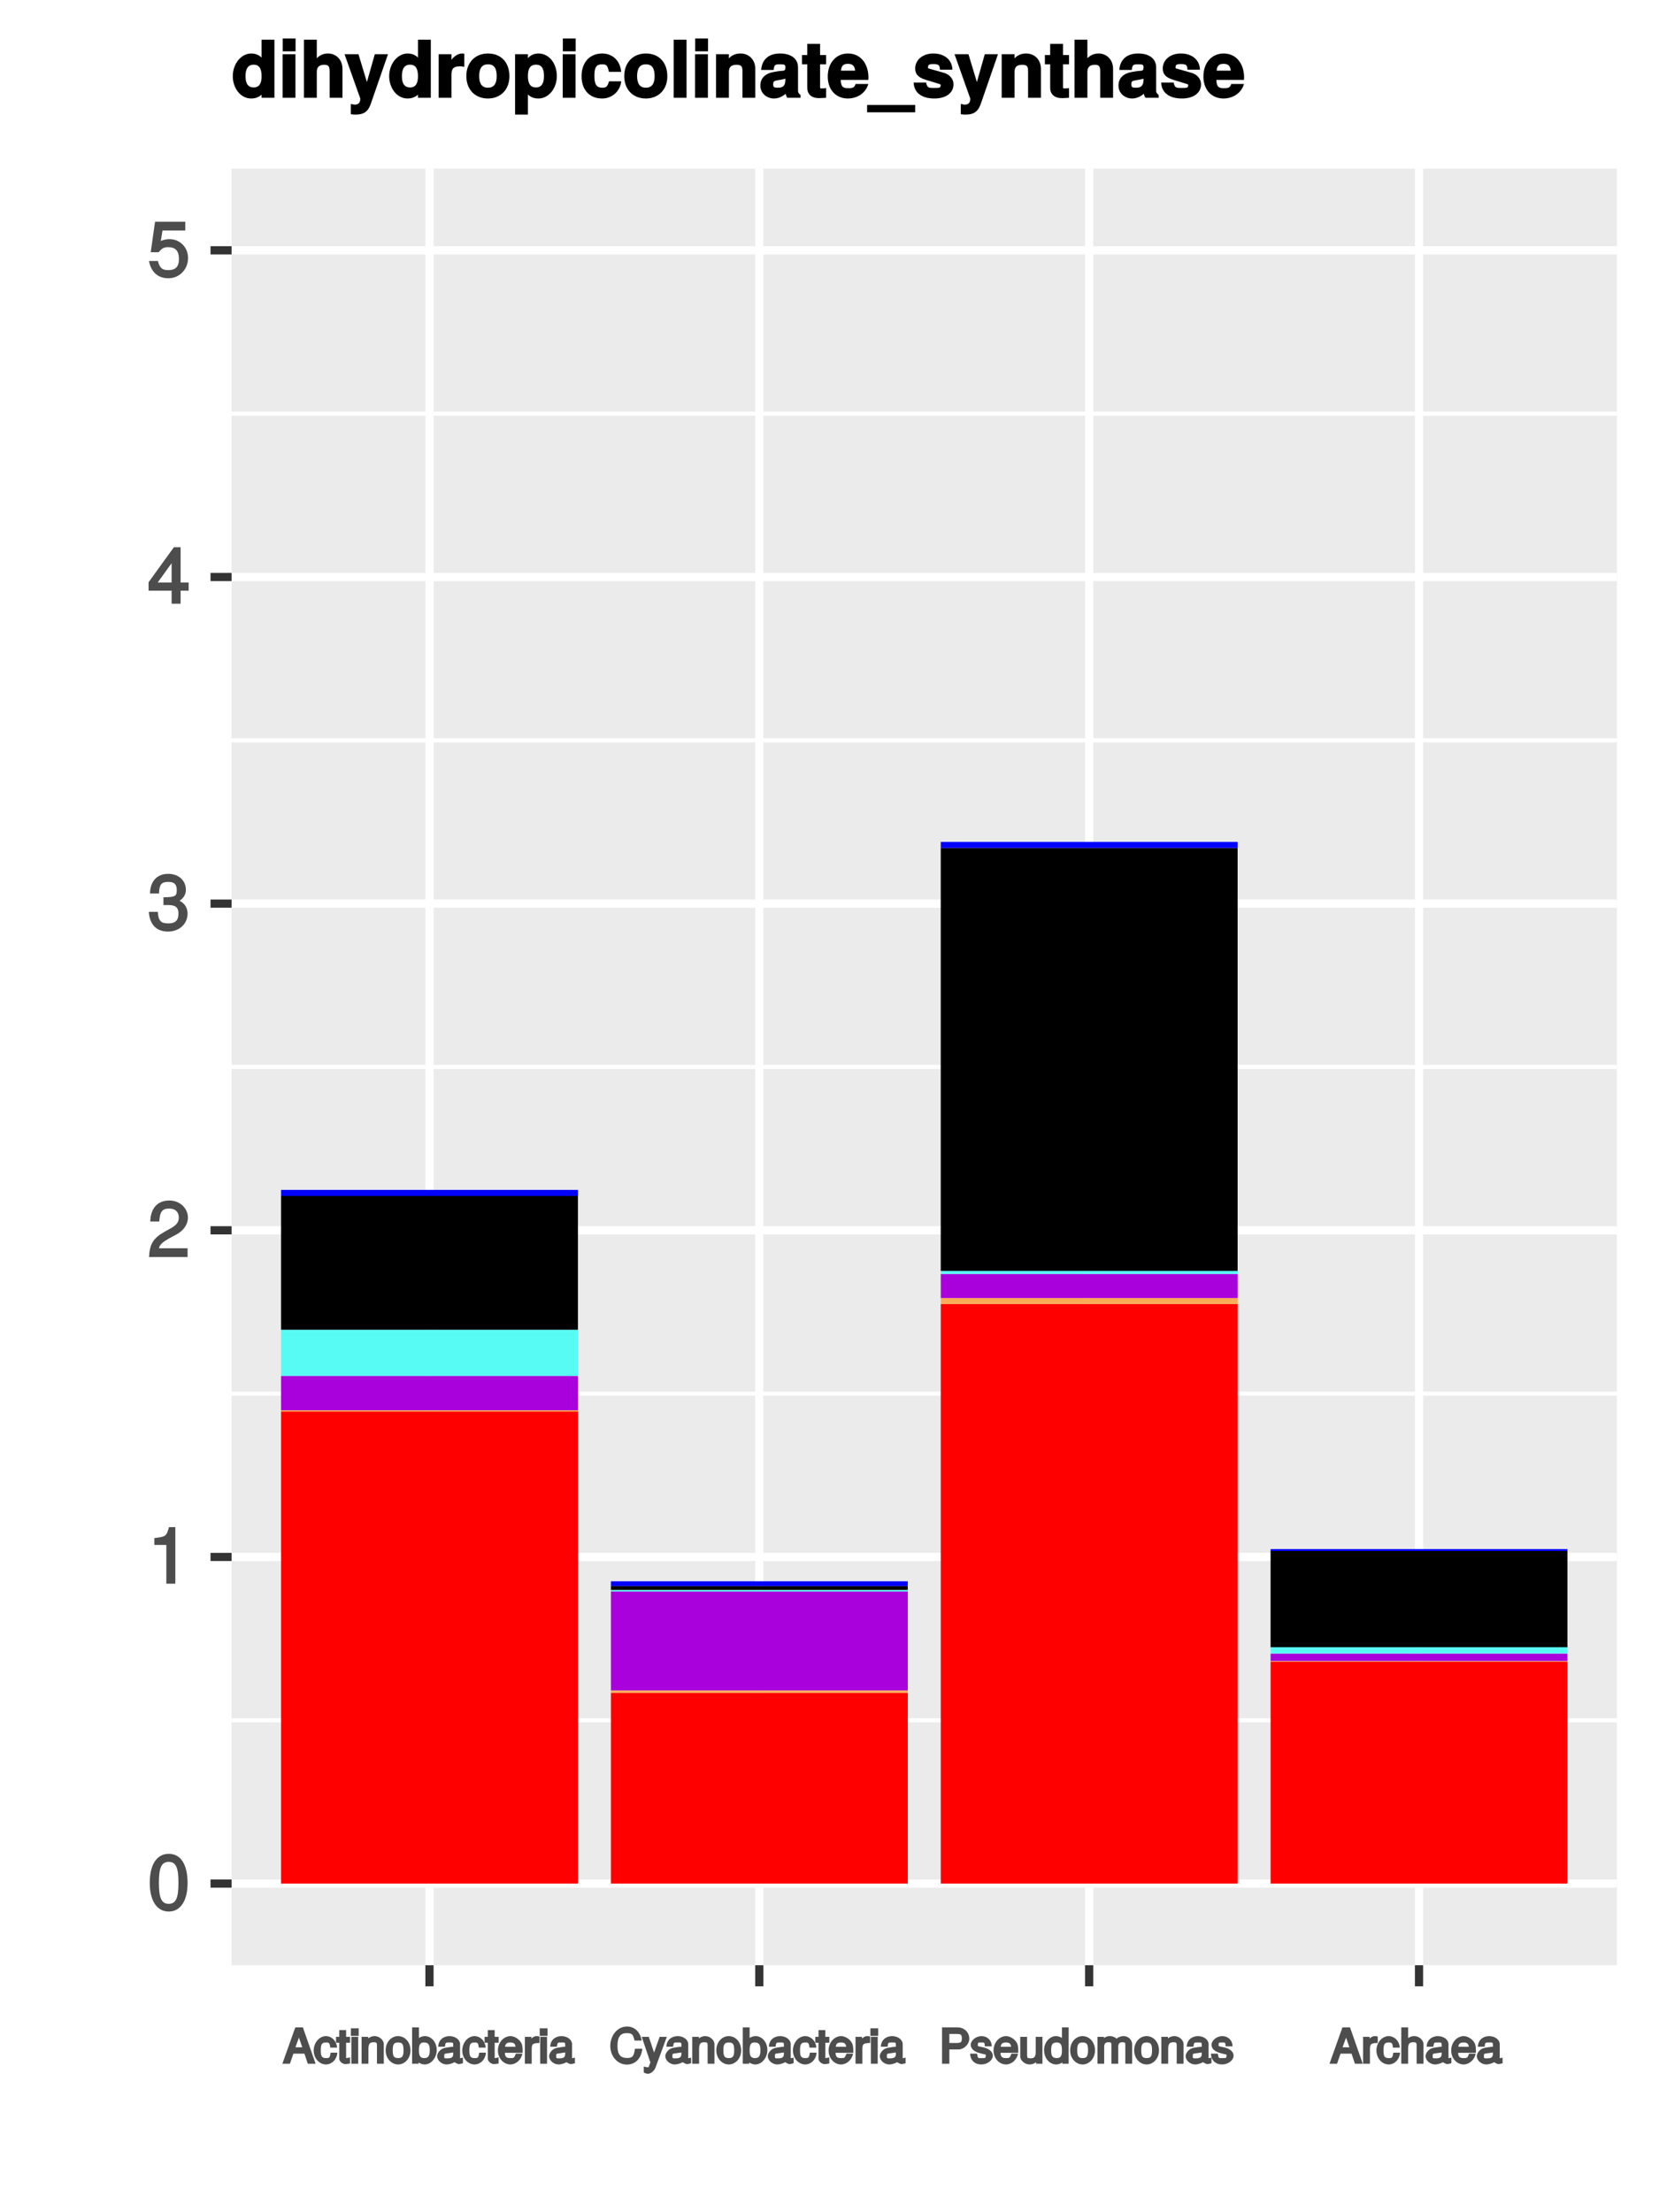 <?xml version="1.0" encoding="UTF-8"?>
<svg xmlns="http://www.w3.org/2000/svg" xmlns:xlink="http://www.w3.org/1999/xlink" width="216pt" height="288pt" viewBox="0 0 216 288" version="1.1">
<defs>
<g>
<symbol overflow="visible" id="glyph0-0">
<path style="stroke:none;" d=""/>
</symbol>
<symbol overflow="visible" id="glyph0-1">
<path style="stroke:none;" d="M 5.203 -3.547 C 5.203 -6 4.297 -7.359 2.75 -7.359 C 1.219 -7.359 0.281 -5.984 0.281 -3.594 C 0.281 -1.203 1.234 0.156 2.75 0.156 C 4.25 0.156 5.203 -1.203 5.203 -3.547 Z M 4.016 -3.625 C 4.016 -1.609 3.703 -0.844 2.734 -0.844 C 1.797 -0.844 1.469 -1.656 1.469 -3.594 C 1.469 -5.531 1.797 -6.312 2.75 -6.312 C 3.703 -6.312 4.016 -5.516 4.016 -3.625 Z M 4.016 -3.625 "/>
</symbol>
<symbol overflow="visible" id="glyph0-2">
<path style="stroke:none;" d="M 3.609 -0.125 L 3.609 -7.359 L 2.781 -7.359 C 2.438 -6.141 2.375 -6.125 0.875 -5.938 L 0.875 -5.047 L 2.438 -5.047 L 2.438 0 L 3.609 0 Z M 3.609 -0.125 "/>
</symbol>
<symbol overflow="visible" id="glyph0-3">
<path style="stroke:none;" d="M 5.25 -5.141 C 5.25 -6.344 4.188 -7.359 2.844 -7.359 C 1.391 -7.359 0.406 -6.484 0.344 -4.625 L 1.516 -4.625 C 1.594 -5.953 1.938 -6.312 2.812 -6.312 C 3.609 -6.312 4.062 -5.875 4.062 -5.125 C 4.062 -4.562 3.766 -4.188 3.141 -3.812 L 2.219 -3.297 C 0.734 -2.453 0.266 -1.703 0.188 0 L 5.203 0 L 5.203 -1.141 L 1.484 -1.141 C 1.562 -1.578 1.844 -1.859 2.703 -2.375 L 3.703 -2.906 C 4.703 -3.438 5.25 -4.266 5.25 -5.141 Z M 5.25 -5.141 "/>
</symbol>
<symbol overflow="visible" id="glyph0-4">
<path style="stroke:none;" d="M 5.203 -2.188 C 5.203 -3.047 4.703 -3.688 3.859 -3.984 L 3.859 -3.703 C 4.516 -3.969 4.984 -4.562 4.984 -5.266 C 4.984 -6.484 4.047 -7.359 2.688 -7.359 C 1.266 -7.359 0.344 -6.453 0.312 -4.797 L 1.484 -4.797 C 1.516 -5.984 1.797 -6.312 2.703 -6.312 C 3.484 -6.312 3.797 -5.984 3.797 -5.234 C 3.797 -4.484 3.625 -4.312 2.062 -4.312 L 2.062 -3.297 L 2.688 -3.297 C 3.656 -3.297 4.016 -2.969 4.016 -2.188 C 4.016 -1.297 3.609 -0.906 2.688 -0.906 C 1.734 -0.906 1.406 -1.234 1.328 -2.406 L 0.156 -2.406 C 0.281 -0.688 1.203 0.156 2.656 0.156 C 4.125 0.156 5.203 -0.844 5.203 -2.188 Z M 5.203 -2.188 "/>
</symbol>
<symbol overflow="visible" id="glyph0-5">
<path style="stroke:none;" d="M 5.344 -1.828 L 5.344 -2.766 L 4.297 -2.766 L 4.297 -7.359 L 3.422 -7.359 L 0.125 -2.797 L 0.125 -1.703 L 3.125 -1.703 L 3.125 0 L 4.297 0 L 4.297 -1.703 L 5.344 -1.703 Z M 3.266 -2.766 L 1.312 -2.766 L 3.375 -5.625 L 3.125 -5.719 L 3.125 -2.766 Z M 3.266 -2.766 "/>
</symbol>
<symbol overflow="visible" id="glyph0-6">
<path style="stroke:none;" d="M 5.266 -2.484 C 5.266 -3.875 4.203 -4.938 2.844 -4.938 C 2.344 -4.938 1.828 -4.766 1.719 -4.688 L 1.938 -6.062 L 4.906 -6.062 L 4.906 -7.203 L 0.969 -7.203 L 0.406 -3.234 L 1.438 -3.234 C 1.891 -3.766 2.125 -3.891 2.688 -3.891 C 3.625 -3.891 4.078 -3.406 4.078 -2.359 C 4.078 -1.344 3.641 -0.906 2.688 -0.906 C 1.906 -0.906 1.578 -1.156 1.344 -2.094 L 0.172 -2.094 C 0.484 -0.547 1.438 0.156 2.703 0.156 C 4.125 0.156 5.266 -0.984 5.266 -2.484 Z M 5.266 -2.484 "/>
</symbol>
<symbol overflow="visible" id="glyph1-0">
<path style="stroke:none;" d=""/>
</symbol>
<symbol overflow="visible" id="glyph1-1">
<path style="stroke:none;" d="M 4.109 -0.188 L 2.516 -4.734 L 1.531 -4.734 L -0.156 0 L 0.828 0 L 1.281 -1.312 L 2.719 -1.312 L 3.156 0 L 4.172 0 Z M 2.688 -2.141 L 1.547 -2.141 L 2.203 -3.953 L 1.812 -3.953 L 2.438 -2.141 Z M 2.688 -2.141 "/>
</symbol>
<symbol overflow="visible" id="glyph1-2">
<path style="stroke:none;" d="M 2.859 -1.438 L 2.188 -1.438 C 2.078 -0.766 2.016 -0.734 1.594 -0.734 C 1.031 -0.734 0.906 -0.984 0.906 -1.719 C 0.906 -2.516 1.031 -2.766 1.578 -2.766 C 2 -2.766 2.062 -2.703 2.141 -2.094 L 3.031 -2.094 C 2.953 -3.031 2.281 -3.594 1.578 -3.594 C 0.734 -3.594 -0.016 -2.766 -0.016 -1.719 C -0.016 -0.703 0.719 0.094 1.578 0.094 C 2.328 0.094 3 -0.547 3.062 -1.438 Z M 2.859 -1.438 "/>
</symbol>
<symbol overflow="visible" id="glyph1-3">
<path style="stroke:none;" d="M 1.719 -0.188 L 1.719 -0.828 C 1.453 -0.766 1.375 -0.75 1.281 -0.75 C 1.062 -0.75 1.203 -0.641 1.203 -0.859 L 1.203 -2.734 L 1.719 -2.734 L 1.719 -3.5 L 1.203 -3.5 L 1.203 -4.375 L 0.312 -4.375 L 0.312 -3.5 L -0.109 -3.5 L -0.109 -2.734 L 0.312 -2.734 L 0.312 -0.641 C 0.312 -0.312 0.719 0.047 1.109 0.047 C 1.234 0.047 1.359 0.031 1.719 -0.031 Z M 1.719 -0.188 "/>
</symbol>
<symbol overflow="visible" id="glyph1-4">
<path style="stroke:none;" d="M 1.109 -0.188 L 1.109 -3.5 L 0.219 -3.5 L 0.219 0 L 1.109 0 Z M 1.172 -3.797 L 1.172 -4.609 L 0.156 -4.609 L 0.156 -3.625 L 1.172 -3.625 Z M 1.172 -3.797 "/>
</symbol>
<symbol overflow="visible" id="glyph1-5">
<path style="stroke:none;" d="M 3.109 -0.188 L 3.109 -2.562 C 3.109 -3.078 2.531 -3.594 1.922 -3.594 C 1.453 -3.594 1.016 -3.359 0.75 -2.922 L 1.078 -2.797 L 1.078 -3.5 L 0.219 -3.5 L 0.219 0 L 1.109 0 L 1.109 -1.906 C 1.109 -2.562 1.266 -2.797 1.781 -2.797 C 2.172 -2.797 2.219 -2.734 2.219 -2.359 L 2.219 0 L 3.109 0 Z M 3.109 -0.188 "/>
</symbol>
<symbol overflow="visible" id="glyph1-6">
<path style="stroke:none;" d="M 3.25 -1.734 C 3.25 -2.812 2.531 -3.594 1.625 -3.594 C 0.75 -3.594 0.016 -2.812 0.016 -1.75 C 0.016 -0.703 0.75 0.094 1.641 0.094 C 2.516 0.094 3.25 -0.703 3.25 -1.734 Z M 2.344 -1.734 C 2.344 -1 2.188 -0.734 1.641 -0.734 C 1.078 -0.734 0.938 -0.984 0.938 -1.75 C 0.938 -2.516 1.078 -2.766 1.641 -2.766 C 2.203 -2.766 2.344 -2.516 2.344 -1.734 Z M 2.344 -1.734 "/>
</symbol>
<symbol overflow="visible" id="glyph1-7">
<path style="stroke:none;" d="M 3.328 -1.781 C 3.328 -2.812 2.625 -3.594 1.797 -3.594 C 1.359 -3.594 0.922 -3.375 0.688 -3.031 L 1.016 -2.891 L 1.016 -4.734 L 0.125 -4.734 L 0.125 0 L 0.969 0 L 0.969 -0.625 L 0.641 -0.5 C 0.875 -0.141 1.328 0.094 1.766 0.094 C 2.594 0.094 3.328 -0.766 3.328 -1.781 Z M 2.422 -1.766 C 2.422 -1.047 2.25 -0.734 1.703 -0.734 C 1.172 -0.734 1.016 -1.031 1.016 -1.75 C 1.016 -2.484 1.172 -2.797 1.703 -2.766 C 2.25 -2.766 2.422 -2.453 2.422 -1.766 Z M 2.422 -1.766 "/>
</symbol>
<symbol overflow="visible" id="glyph1-8">
<path style="stroke:none;" d="M 3.406 -0.188 L 3.406 -0.797 C 3.156 -0.734 3.125 -0.734 3.109 -0.734 C 2.922 -0.734 3.031 -0.641 3.031 -0.797 L 3.031 -2.562 C 3.031 -3.109 2.422 -3.594 1.656 -3.594 C 0.891 -3.594 0.219 -3.125 0.188 -2.219 L 1.062 -2.219 C 1.125 -2.781 1.156 -2.766 1.625 -2.766 C 2.078 -2.766 2.141 -2.781 2.141 -2.484 L 2.141 -2.359 C 2.141 -2.141 2.203 -2.234 1.812 -2.188 C 1.109 -2.094 1 -2.062 0.797 -1.984 C 0.438 -1.844 0.047 -1.375 0.047 -1 C 0.047 -0.422 0.641 0.094 1.281 0.094 C 1.688 0.094 2.203 -0.125 2.25 -0.172 C 2.203 -0.312 2.625 0.047 2.875 0.047 C 2.969 0.047 3.047 0.031 3.406 -0.062 Z M 2.141 -1.266 C 2.141 -0.812 1.875 -0.703 1.391 -0.703 C 1 -0.703 0.969 -0.672 0.969 -1.016 C 0.969 -1.344 1 -1.297 1.531 -1.375 C 2.062 -1.453 2.172 -1.469 2.141 -1.469 Z M 2.141 -1.266 "/>
</symbol>
<symbol overflow="visible" id="glyph1-9">
<path style="stroke:none;" d="M 3.266 -1.609 C 3.266 -2.062 3.234 -2.359 3.141 -2.594 C 2.938 -3.109 2.266 -3.594 1.688 -3.594 C 0.797 -3.594 0.047 -2.766 0.047 -1.734 C 0.047 -0.703 0.781 0.094 1.672 0.094 C 2.391 0.094 3.078 -0.5 3.234 -1.312 L 2.375 -1.312 C 2.172 -0.734 2.094 -0.734 1.688 -0.734 C 1.156 -0.734 0.969 -0.891 0.953 -1.422 L 3.266 -1.422 Z M 2.672 -1.922 C 2.672 -1.922 2.406 -2.156 2.438 -2.203 L 0.984 -2.203 C 1.016 -2.578 1.172 -2.766 1.672 -2.766 C 2.172 -2.766 2.344 -2.547 2.344 -2.047 Z M 2.672 -1.922 "/>
</symbol>
<symbol overflow="visible" id="glyph1-10">
<path style="stroke:none;" d="M 2.125 -2.891 L 2.125 -3.547 C 1.844 -3.594 1.797 -3.594 1.734 -3.594 C 1.406 -3.594 1.031 -3.344 0.734 -2.875 L 1.062 -2.75 L 1.062 -3.5 L 0.219 -3.5 L 0.219 0 L 1.109 0 L 1.109 -1.812 C 1.109 -2.516 1.156 -2.688 2.125 -2.703 Z M 2.125 -2.891 "/>
</symbol>
<symbol overflow="visible" id="glyph1-11">
<path style="stroke:none;" d="M 4.062 -1.953 L 3.312 -1.953 C 3.156 -0.953 3 -0.75 2.266 -0.75 C 1.391 -0.75 1.031 -1.234 1.031 -2.328 C 1.031 -3.438 1.375 -3.984 2.219 -3.984 C 2.906 -3.984 3.062 -3.859 3.25 -3.016 L 4.188 -3.016 C 3.984 -4.156 3.25 -4.844 2.281 -4.844 C 0.953 -4.844 0.094 -3.594 0.094 -2.312 C 0.094 -1.031 0.984 0.109 2.266 0.109 C 3.328 0.109 4.125 -0.641 4.266 -1.953 Z M 4.062 -1.953 "/>
</symbol>
<symbol overflow="visible" id="glyph1-12">
<path style="stroke:none;" d="M 2.875 -3.5 L 2.188 -3.5 L 1.266 -0.891 L 1.656 -0.875 L 0.781 -3.5 L -0.141 -3.5 L 0.984 -0.172 L 0.797 0.312 C 0.703 0.547 0.797 0.453 0.594 0.453 C 0.516 0.453 0.438 0.438 0.125 0.375 L 0.125 1.141 C 0.281 1.234 0.531 1.312 0.656 1.312 C 1.016 1.312 1.5 0.938 1.656 0.484 L 3.125 -3.5 Z M 2.875 -3.5 "/>
</symbol>
<symbol overflow="visible" id="glyph1-13">
<path style="stroke:none;" d="M 3.891 -3.266 C 3.891 -4.094 3.219 -4.734 2.359 -4.734 L 0.344 -4.734 L 0.344 0 L 1.297 0 L 1.297 -1.859 L 2.484 -1.859 C 3.203 -1.859 3.891 -2.547 3.891 -3.266 Z M 2.922 -3.297 C 2.922 -2.812 2.797 -2.703 2.266 -2.703 L 1.297 -2.703 L 1.297 -3.875 L 2.266 -3.875 C 2.797 -3.875 2.922 -3.781 2.922 -3.297 Z M 2.922 -3.297 "/>
</symbol>
<symbol overflow="visible" id="glyph1-14">
<path style="stroke:none;" d="M 2.953 -1.062 C 2.953 -1.531 2.484 -1.938 1.859 -2.094 L 1.391 -2.203 C 0.984 -2.297 1 -2.25 1 -2.484 C 1 -2.766 1.062 -2.766 1.469 -2.766 C 1.875 -2.766 1.891 -2.781 1.906 -2.266 L 2.812 -2.266 C 2.812 -3.062 2.219 -3.594 1.484 -3.594 C 0.75 -3.594 0.078 -3.031 0.078 -2.453 C 0.078 -1.969 0.531 -1.547 1.281 -1.375 L 1.75 -1.25 C 2.094 -1.172 2.031 -1.25 2.031 -1.016 C 2.031 -0.719 1.938 -0.734 1.5 -0.734 C 1.047 -0.734 0.984 -0.656 0.906 -1.312 L 0 -1.312 C 0.031 -0.406 0.641 0.094 1.453 0.094 C 2.25 0.094 2.953 -0.453 2.953 -1.062 Z M 2.953 -1.062 "/>
</symbol>
<symbol overflow="visible" id="glyph1-15">
<path style="stroke:none;" d="M 3.078 -0.188 L 3.078 -3.5 L 2.203 -3.5 L 2.203 -1.594 C 2.203 -0.953 2.062 -0.703 1.531 -0.703 C 1.141 -0.703 1.078 -0.766 1.078 -1.141 L 1.078 -3.5 L 0.188 -3.5 L 0.188 -0.953 C 0.188 -0.422 0.781 0.094 1.391 0.094 C 1.859 0.094 2.281 -0.125 2.578 -0.547 L 2.25 -0.672 L 2.25 0 L 3.078 0 Z M 3.078 -0.188 "/>
</symbol>
<symbol overflow="visible" id="glyph1-16">
<path style="stroke:none;" d="M 3.156 -0.188 L 3.156 -4.734 L 2.281 -4.734 L 2.281 -2.922 L 2.609 -3.047 C 2.391 -3.375 1.922 -3.594 1.5 -3.594 C 0.688 -3.594 -0.047 -2.781 -0.047 -1.781 C -0.047 -0.719 0.672 0.094 1.531 0.094 C 1.953 0.094 2.391 -0.125 2.656 -0.516 L 2.328 -0.641 L 2.328 0 L 3.156 0 Z M 2.281 -1.734 C 2.281 -1.016 2.125 -0.734 1.594 -0.734 C 1.047 -0.734 0.875 -1.016 0.875 -1.75 C 0.875 -2.484 1.047 -2.766 1.594 -2.766 C 2.125 -2.766 2.281 -2.469 2.281 -1.734 Z M 2.281 -1.734 "/>
</symbol>
<symbol overflow="visible" id="glyph1-17">
<path style="stroke:none;" d="M 4.75 -0.188 L 4.75 -2.531 C 4.75 -3.109 4.25 -3.594 3.656 -3.594 C 3.234 -3.594 2.844 -3.406 2.719 -3.25 C 2.641 -3.391 2.25 -3.594 1.844 -3.594 C 1.422 -3.594 1.016 -3.391 0.75 -3 L 1.078 -2.875 L 1.078 -3.5 L 0.234 -3.5 L 0.234 0 L 1.109 0 L 1.109 -2.156 C 1.109 -2.609 1.25 -2.797 1.656 -2.797 C 2.031 -2.797 2.047 -2.75 2.047 -2.344 L 2.047 0 L 2.938 0 L 2.938 -2.156 C 2.938 -2.609 3.078 -2.797 3.484 -2.797 C 3.859 -2.797 3.859 -2.734 3.859 -2.344 L 3.859 0 L 4.75 0 Z M 4.75 -0.188 "/>
</symbol>
<symbol overflow="visible" id="glyph1-18">
<path style="stroke:none;" d="M 3.109 -0.188 L 3.109 -2.562 C 3.109 -3.078 2.531 -3.594 1.922 -3.594 C 1.484 -3.594 1.078 -3.406 0.781 -3.016 L 1.109 -2.891 L 1.109 -4.734 L 0.219 -4.734 L 0.219 0 L 1.109 0 L 1.109 -1.906 C 1.109 -2.562 1.25 -2.797 1.766 -2.797 C 2.125 -2.797 2.219 -2.766 2.219 -2.359 L 2.219 0 L 3.109 0 Z M 3.109 -0.188 "/>
</symbol>
<symbol overflow="visible" id="glyph2-0">
<path style="stroke:none;" d=""/>
</symbol>
<symbol overflow="visible" id="glyph2-1">
<path style="stroke:none;" d="M 5.578 -0.125 L 5.578 -7.562 L 3.906 -7.562 L 3.906 -4.828 L 4.141 -4.938 C 3.797 -5.469 3.234 -5.766 2.562 -5.766 C 1.266 -5.766 0.156 -4.453 0.156 -2.812 C 0.156 -1.297 1.125 0.094 2.562 0.094 C 3.234 0.094 3.797 -0.203 4.141 -0.656 L 3.906 -0.75 L 3.906 0 L 5.578 0 Z M 3.906 -2.797 C 3.906 -1.812 3.562 -1.344 2.875 -1.344 C 2.172 -1.344 1.812 -1.828 1.812 -2.812 C 1.812 -3.812 2.172 -4.312 2.875 -4.312 C 3.578 -4.312 3.906 -3.828 3.906 -2.797 Z M 3.906 -2.797 "/>
</symbol>
<symbol overflow="visible" id="glyph2-2">
<path style="stroke:none;" d="M 2.203 -0.125 L 2.203 -5.672 L 0.531 -5.672 L 0.531 0 L 2.203 0 Z M 2.219 -6.188 L 2.219 -7.719 L 0.547 -7.719 L 0.547 -6.047 L 2.219 -6.047 Z M 2.219 -6.188 "/>
</symbol>
<symbol overflow="visible" id="glyph2-3">
<path style="stroke:none;" d="M 5.547 -0.125 L 5.547 -3.75 C 5.547 -5.016 4.672 -5.766 3.656 -5.766 C 2.953 -5.766 2.359 -5.438 1.969 -4.844 L 2.203 -4.75 L 2.203 -7.562 L 0.531 -7.562 L 0.531 0 L 2.203 0 L 2.203 -3.375 C 2.203 -3.984 2.516 -4.297 3.156 -4.297 C 3.656 -4.297 3.875 -4.156 3.875 -3.438 L 3.875 0 L 5.547 0 Z M 5.547 -0.125 "/>
</symbol>
<symbol overflow="visible" id="glyph2-4">
<path style="stroke:none;" d="M 5.375 -5.672 L 3.844 -5.672 L 2.688 -1.594 L 2.953 -1.594 L 1.719 -5.672 L -0.094 -5.672 L 1.953 0.094 L 1.953 0.125 C 1.953 0.641 1.719 0.891 1.234 0.891 C 1.125 0.891 1.047 0.875 0.719 0.797 L 0.719 2.141 C 1.062 2.188 1.188 2.188 1.359 2.188 C 2.297 2.188 2.922 1.891 3.297 0.859 L 5.562 -5.672 Z M 5.375 -5.672 "/>
</symbol>
<symbol overflow="visible" id="glyph2-5">
<path style="stroke:none;" d="M 3.828 -4.188 L 3.828 -5.734 C 3.625 -5.766 3.562 -5.766 3.531 -5.766 C 2.891 -5.766 2.188 -5.203 1.891 -4.469 L 2.156 -4.469 L 2.156 -5.672 L 0.484 -5.672 L 0.484 0 L 2.156 0 L 2.156 -3 C 2.156 -3.812 2.438 -4.094 3.266 -4.094 C 3.406 -4.094 3.516 -4.094 3.828 -4.031 Z M 3.828 -4.188 "/>
</symbol>
<symbol overflow="visible" id="glyph2-6">
<path style="stroke:none;" d="M 5.812 -2.797 C 5.812 -4.625 4.703 -5.766 3.016 -5.766 C 1.359 -5.766 0.203 -4.594 0.203 -2.828 C 0.203 -1.047 1.359 0.094 3.016 0.094 C 4.656 0.094 5.812 -1.062 5.812 -2.797 Z M 4.156 -2.812 C 4.156 -1.797 3.766 -1.312 3.016 -1.312 C 2.266 -1.312 1.875 -1.797 1.875 -2.828 C 1.875 -3.859 2.266 -4.359 3.016 -4.359 C 3.797 -4.359 4.156 -3.875 4.156 -2.812 Z M 4.156 -2.812 "/>
</symbol>
<symbol overflow="visible" id="glyph2-7">
<path style="stroke:none;" d="M 5.875 -2.828 C 5.875 -4.438 4.891 -5.766 3.484 -5.766 C 2.797 -5.766 2.219 -5.438 1.875 -4.828 L 2.109 -4.734 L 2.109 -5.672 L 0.438 -5.672 L 0.438 2.188 L 2.109 2.188 L 2.109 -0.844 L 1.875 -0.766 C 2.219 -0.156 2.797 0.094 3.484 0.094 C 4.781 0.094 5.875 -1.188 5.875 -2.828 Z M 4.203 -2.812 C 4.203 -1.828 3.844 -1.344 3.156 -1.344 C 2.453 -1.344 2.109 -1.812 2.109 -2.828 C 2.109 -3.844 2.453 -4.312 3.156 -4.312 C 3.875 -4.312 4.203 -3.844 4.203 -2.812 Z M 4.203 -2.812 "/>
</symbol>
<symbol overflow="visible" id="glyph2-8">
<path style="stroke:none;" d="M 5.219 -2.141 L 3.781 -2.141 C 3.562 -1.438 3.422 -1.312 2.875 -1.312 C 2.172 -1.312 1.875 -1.734 1.875 -2.797 C 1.875 -3.781 2 -4.359 2.875 -4.359 C 3.453 -4.359 3.578 -4.219 3.766 -3.375 L 5.359 -3.375 C 5.25 -4.828 4.234 -5.766 2.891 -5.766 C 1.281 -5.766 0.203 -4.625 0.203 -2.797 C 0.203 -1.016 1.266 0.094 2.875 0.094 C 4.188 0.094 5.219 -0.844 5.375 -2.141 Z M 5.219 -2.141 "/>
</symbol>
<symbol overflow="visible" id="glyph2-9">
<path style="stroke:none;" d="M 2.203 -0.125 L 2.203 -7.562 L 0.531 -7.562 L 0.531 0 L 2.203 0 Z M 2.203 -0.125 "/>
</symbol>
<symbol overflow="visible" id="glyph2-10">
<path style="stroke:none;" d="M 5.594 -0.125 L 5.594 -3.75 C 5.594 -4.938 4.797 -5.766 3.656 -5.766 C 2.922 -5.766 2.328 -5.453 1.938 -4.844 L 2.156 -4.75 L 2.156 -5.672 L 0.484 -5.672 L 0.484 0 L 2.156 0 L 2.156 -3.375 C 2.156 -4.016 2.484 -4.297 3.156 -4.297 C 3.766 -4.297 3.922 -4.094 3.922 -3.453 L 3.922 0 L 5.594 0 Z M 5.594 -0.125 "/>
</symbol>
<symbol overflow="visible" id="glyph2-11">
<path style="stroke:none;" d="M 5.375 -0.125 L 5.375 -0.359 C 5.078 -0.625 5.047 -0.688 5.047 -0.953 L 5.047 -3.953 C 5.047 -5.062 4.172 -5.766 2.703 -5.766 C 1.25 -5.766 0.344 -5 0.25 -3.625 L 1.875 -3.625 C 1.953 -4.312 2.047 -4.359 2.734 -4.359 C 3.281 -4.359 3.406 -4.312 3.406 -3.953 C 3.406 -3.375 3.125 -3.578 2.438 -3.453 L 1.875 -3.359 C 0.797 -3.172 0.141 -2.562 0.141 -1.594 C 0.141 -0.547 1.016 0.094 1.922 0.094 C 2.516 0.094 3.156 -0.203 3.656 -0.719 L 3.422 -0.812 C 3.422 -0.531 3.484 -0.203 3.656 0 L 5.375 0 Z M 3.406 -2.438 C 3.406 -1.625 3.156 -1.312 2.438 -1.312 C 1.969 -1.312 1.812 -1.344 1.812 -1.75 C 1.812 -2.156 1.906 -2.188 2.484 -2.297 L 2.953 -2.375 C 3.328 -2.453 3.484 -2.516 3.406 -2.469 Z M 3.406 -2.438 "/>
</symbol>
<symbol overflow="visible" id="glyph2-12">
<path style="stroke:none;" d="M 3.141 -0.125 L 3.141 -1.266 C 2.875 -1.234 2.797 -1.219 2.688 -1.219 C 2.312 -1.219 2.359 -1.188 2.359 -1.672 L 2.359 -4.359 L 3.141 -4.359 L 3.141 -5.562 L 2.359 -5.562 L 2.359 -7.016 L 0.688 -7.016 L 0.688 -5.562 L 0 -5.562 L 0 -4.359 L 0.688 -4.359 L 0.688 -1.297 C 0.688 -0.438 1.281 0.047 2.203 0.047 C 2.516 0.047 2.766 0.016 3.141 0 Z M 3.141 -0.125 "/>
</symbol>
<symbol overflow="visible" id="glyph2-13">
<path style="stroke:none;" d="M 5.375 -2.625 C 5.375 -4.484 4.312 -5.766 2.719 -5.766 C 1.172 -5.766 0.078 -4.562 0.078 -2.766 C 0.078 -1.031 1.156 0.094 2.688 0.094 C 3.906 0.094 5.016 -0.594 5.359 -1.797 L 3.703 -1.797 C 3.547 -1.266 3.25 -1.25 2.734 -1.25 C 2.078 -1.25 1.797 -1.406 1.766 -2.328 L 5.359 -2.328 Z M 3.797 -3.531 L 1.797 -3.531 C 1.859 -4.141 2.078 -4.422 2.703 -4.422 C 3.297 -4.422 3.578 -4.156 3.641 -3.531 Z M 3.797 -3.531 "/>
</symbol>
<symbol overflow="visible" id="glyph2-14">
<path style="stroke:none;" d="M 5.906 1.766 L 5.906 0.938 L -0.359 0.938 L -0.359 1.891 L 5.906 1.891 Z M 5.906 1.766 "/>
</symbol>
<symbol overflow="visible" id="glyph2-15">
<path style="stroke:none;" d="M 5.328 -1.734 L 5.328 -1.797 C 5.328 -2.422 4.844 -3.016 4.141 -3.234 L 2.375 -3.734 C 1.984 -3.844 2.016 -3.797 2.016 -4.016 C 2.016 -4.312 2.203 -4.391 2.688 -4.391 C 3.359 -4.391 3.547 -4.281 3.562 -3.656 L 5.188 -3.656 C 5.156 -4.938 4.156 -5.766 2.703 -5.766 C 1.328 -5.766 0.344 -4.938 0.344 -3.812 C 0.344 -3.156 0.656 -2.672 1.656 -2.359 L 3.328 -1.844 C 3.688 -1.734 3.656 -1.75 3.656 -1.594 C 3.656 -1.266 3.406 -1.281 2.766 -1.281 C 2.125 -1.281 1.906 -1.266 1.766 -1.984 L 0.141 -1.984 C 0.188 -0.656 1.203 0.094 2.844 0.094 C 4.359 0.094 5.328 -0.641 5.328 -1.734 Z M 5.328 -1.734 "/>
</symbol>
</g>
<clipPath id="clip1">
  <path d="M 30.152 21.957 L 211 21.957 L 211 256 L 30.152 256 Z M 30.152 21.957 "/>
</clipPath>
<clipPath id="clip2">
  <path d="M 30.152 223 L 211 223 L 211 225 L 30.152 225 Z M 30.152 223 "/>
</clipPath>
<clipPath id="clip3">
  <path d="M 30.152 181 L 211 181 L 211 182 L 30.152 182 Z M 30.152 181 "/>
</clipPath>
<clipPath id="clip4">
  <path d="M 30.152 138 L 211 138 L 211 140 L 30.152 140 Z M 30.152 138 "/>
</clipPath>
<clipPath id="clip5">
  <path d="M 30.152 96 L 211 96 L 211 97 L 30.152 97 Z M 30.152 96 "/>
</clipPath>
<clipPath id="clip6">
  <path d="M 30.152 53 L 211 53 L 211 55 L 30.152 55 Z M 30.152 53 "/>
</clipPath>
<clipPath id="clip7">
  <path d="M 30.152 244 L 211.523 244 L 211.523 246 L 30.152 246 Z M 30.152 244 "/>
</clipPath>
<clipPath id="clip8">
  <path d="M 30.152 202 L 211.523 202 L 211.523 204 L 30.152 204 Z M 30.152 202 "/>
</clipPath>
<clipPath id="clip9">
  <path d="M 30.152 159 L 211.523 159 L 211.523 161 L 30.152 161 Z M 30.152 159 "/>
</clipPath>
<clipPath id="clip10">
  <path d="M 30.152 117 L 211.523 117 L 211.523 119 L 30.152 119 Z M 30.152 117 "/>
</clipPath>
<clipPath id="clip11">
  <path d="M 30.152 74 L 211.523 74 L 211.523 76 L 30.152 76 Z M 30.152 74 "/>
</clipPath>
<clipPath id="clip12">
  <path d="M 30.152 32 L 211.523 32 L 211.523 34 L 30.152 34 Z M 30.152 32 "/>
</clipPath>
<clipPath id="clip13">
  <path d="M 55 21.957 L 57 21.957 L 57 256.848 L 55 256.848 Z M 55 21.957 "/>
</clipPath>
<clipPath id="clip14">
  <path d="M 98 21.957 L 100 21.957 L 100 256.848 L 98 256.848 Z M 98 21.957 "/>
</clipPath>
<clipPath id="clip15">
  <path d="M 141 21.957 L 143 21.957 L 143 256.848 L 141 256.848 Z M 141 21.957 "/>
</clipPath>
<clipPath id="clip16">
  <path d="M 184 21.957 L 186 21.957 L 186 256.848 L 184 256.848 Z M 184 21.957 "/>
</clipPath>
</defs>
<g id="surface369">
<rect x="0" y="0" width="216" height="288" style="fill:rgb(100%,100%,100%);fill-opacity:1;stroke:none;"/>
<rect x="0" y="0" width="216" height="288" style="fill:rgb(100%,100%,100%);fill-opacity:1;stroke:none;"/>
<path style="fill:none;stroke-width:1.067;stroke-linecap:round;stroke-linejoin:round;stroke:rgb(100%,100%,100%);stroke-opacity:1;stroke-miterlimit:10;" d="M 0 288 L 216 288 L 216 0 L 0 0 Z M 0 288 "/>
<g clip-path="url(#clip1)" clip-rule="nonzero">
<path style=" stroke:none;fill-rule:nonzero;fill:rgb(92.157%,92.157%,92.157%);fill-opacity:1;" d="M 30.152 255.848 L 210.523 255.848 L 210.523 21.957 L 30.152 21.957 Z M 30.152 255.848 "/>
</g>
<g clip-path="url(#clip2)" clip-rule="nonzero">
<path style="fill:none;stroke-width:0.533;stroke-linecap:butt;stroke-linejoin:round;stroke:rgb(100%,100%,100%);stroke-opacity:1;stroke-miterlimit:10;" d="M 30.152 223.957 L 210.52 223.957 "/>
</g>
<g clip-path="url(#clip3)" clip-rule="nonzero">
<path style="fill:none;stroke-width:0.533;stroke-linecap:butt;stroke-linejoin:round;stroke:rgb(100%,100%,100%);stroke-opacity:1;stroke-miterlimit:10;" d="M 30.152 181.43 L 210.52 181.43 "/>
</g>
<g clip-path="url(#clip4)" clip-rule="nonzero">
<path style="fill:none;stroke-width:0.533;stroke-linecap:butt;stroke-linejoin:round;stroke:rgb(100%,100%,100%);stroke-opacity:1;stroke-miterlimit:10;" d="M 30.152 138.902 L 210.52 138.902 "/>
</g>
<g clip-path="url(#clip5)" clip-rule="nonzero">
<path style="fill:none;stroke-width:0.533;stroke-linecap:butt;stroke-linejoin:round;stroke:rgb(100%,100%,100%);stroke-opacity:1;stroke-miterlimit:10;" d="M 30.152 96.379 L 210.52 96.379 "/>
</g>
<g clip-path="url(#clip6)" clip-rule="nonzero">
<path style="fill:none;stroke-width:0.533;stroke-linecap:butt;stroke-linejoin:round;stroke:rgb(100%,100%,100%);stroke-opacity:1;stroke-miterlimit:10;" d="M 30.152 53.852 L 210.52 53.852 "/>
</g>
<g clip-path="url(#clip7)" clip-rule="nonzero">
<path style="fill:none;stroke-width:1.067;stroke-linecap:butt;stroke-linejoin:round;stroke:rgb(100%,100%,100%);stroke-opacity:1;stroke-miterlimit:10;" d="M 30.152 245.219 L 210.52 245.219 "/>
</g>
<g clip-path="url(#clip8)" clip-rule="nonzero">
<path style="fill:none;stroke-width:1.067;stroke-linecap:butt;stroke-linejoin:round;stroke:rgb(100%,100%,100%);stroke-opacity:1;stroke-miterlimit:10;" d="M 30.152 202.691 L 210.52 202.691 "/>
</g>
<g clip-path="url(#clip9)" clip-rule="nonzero">
<path style="fill:none;stroke-width:1.067;stroke-linecap:butt;stroke-linejoin:round;stroke:rgb(100%,100%,100%);stroke-opacity:1;stroke-miterlimit:10;" d="M 30.152 160.168 L 210.52 160.168 "/>
</g>
<g clip-path="url(#clip10)" clip-rule="nonzero">
<path style="fill:none;stroke-width:1.067;stroke-linecap:butt;stroke-linejoin:round;stroke:rgb(100%,100%,100%);stroke-opacity:1;stroke-miterlimit:10;" d="M 30.152 117.641 L 210.52 117.641 "/>
</g>
<g clip-path="url(#clip11)" clip-rule="nonzero">
<path style="fill:none;stroke-width:1.067;stroke-linecap:butt;stroke-linejoin:round;stroke:rgb(100%,100%,100%);stroke-opacity:1;stroke-miterlimit:10;" d="M 30.152 75.117 L 210.52 75.117 "/>
</g>
<g clip-path="url(#clip12)" clip-rule="nonzero">
<path style="fill:none;stroke-width:1.067;stroke-linecap:butt;stroke-linejoin:round;stroke:rgb(100%,100%,100%);stroke-opacity:1;stroke-miterlimit:10;" d="M 30.152 32.59 L 210.52 32.59 "/>
</g>
<g clip-path="url(#clip13)" clip-rule="nonzero">
<path style="fill:none;stroke-width:1.067;stroke-linecap:butt;stroke-linejoin:round;stroke:rgb(100%,100%,100%);stroke-opacity:1;stroke-miterlimit:10;" d="M 55.918 255.848 L 55.918 21.957 "/>
</g>
<g clip-path="url(#clip14)" clip-rule="nonzero">
<path style="fill:none;stroke-width:1.067;stroke-linecap:butt;stroke-linejoin:round;stroke:rgb(100%,100%,100%);stroke-opacity:1;stroke-miterlimit:10;" d="M 98.863 255.848 L 98.863 21.957 "/>
</g>
<g clip-path="url(#clip15)" clip-rule="nonzero">
<path style="fill:none;stroke-width:1.067;stroke-linecap:butt;stroke-linejoin:round;stroke:rgb(100%,100%,100%);stroke-opacity:1;stroke-miterlimit:10;" d="M 141.809 255.848 L 141.809 21.957 "/>
</g>
<g clip-path="url(#clip16)" clip-rule="nonzero">
<path style="fill:none;stroke-width:1.067;stroke-linecap:butt;stroke-linejoin:round;stroke:rgb(100%,100%,100%);stroke-opacity:1;stroke-miterlimit:10;" d="M 184.754 255.848 L 184.754 21.957 "/>
</g>
<path style=" stroke:none;fill-rule:nonzero;fill:rgb(100%,0%,0%);fill-opacity:1;" d="M 36.594 245.219 L 75.246 245.219 L 75.246 183.77 L 36.594 183.77 Z M 36.594 245.219 "/>
<path style=" stroke:none;fill-rule:nonzero;fill:rgb(98.039%,67.451%,34.51%);fill-opacity:1;" d="M 36.594 183.77 L 75.246 183.77 L 75.246 183.598 L 36.594 183.598 Z M 36.594 183.77 "/>
<path style=" stroke:none;fill-rule:nonzero;fill:rgb(66.275%,0.392%,85.882%);fill-opacity:1;" d="M 36.594 183.598 L 75.246 183.598 L 75.246 179.125 L 36.594 179.125 Z M 36.594 183.598 "/>
<path style=" stroke:none;fill-rule:nonzero;fill:rgb(34.51%,98.039%,95.686%);fill-opacity:1;" d="M 36.594 179.125 L 75.246 179.125 L 75.246 173.113 L 36.594 173.113 Z M 36.594 179.125 "/>
<path style=" stroke:none;fill-rule:nonzero;fill:rgb(0%,0%,0%);fill-opacity:1;" d="M 36.594 173.113 L 75.246 173.113 L 75.246 155.691 L 36.594 155.691 Z M 36.594 173.113 "/>
<path style=" stroke:none;fill-rule:nonzero;fill:rgb(0%,0%,100%);fill-opacity:1;" d="M 36.594 155.691 L 75.246 155.691 L 75.246 154.906 L 36.594 154.906 Z M 36.594 155.691 "/>
<path style=" stroke:none;fill-rule:nonzero;fill:rgb(100%,0%,0%);fill-opacity:1;" d="M 79.539 245.219 L 118.191 245.219 L 118.191 220.379 L 79.539 220.379 Z M 79.539 245.219 "/>
<path style=" stroke:none;fill-rule:nonzero;fill:rgb(98.039%,67.451%,34.51%);fill-opacity:1;" d="M 79.539 220.379 L 118.191 220.379 L 118.191 220.07 L 79.539 220.07 Z M 79.539 220.379 "/>
<path style=" stroke:none;fill-rule:nonzero;fill:rgb(66.275%,0.392%,85.882%);fill-opacity:1;" d="M 79.539 220.07 L 118.191 220.07 L 118.191 207.191 L 79.539 207.191 Z M 79.539 220.07 "/>
<path style=" stroke:none;fill-rule:nonzero;fill:rgb(34.51%,98.039%,95.686%);fill-opacity:1;" d="M 79.539 207.191 L 118.191 207.191 L 118.191 206.988 L 79.539 206.988 Z M 79.539 207.191 "/>
<path style=" stroke:none;fill-rule:nonzero;fill:rgb(0%,0%,0%);fill-opacity:1;" d="M 79.539 206.984 L 118.191 206.984 L 118.191 206.473 L 79.539 206.473 Z M 79.539 206.984 "/>
<path style=" stroke:none;fill-rule:nonzero;fill:rgb(0%,0%,100%);fill-opacity:1;" d="M 79.539 206.477 L 118.191 206.477 L 118.191 205.863 L 79.539 205.863 Z M 79.539 206.477 "/>
<path style=" stroke:none;fill-rule:nonzero;fill:rgb(100%,0%,0%);fill-opacity:1;" d="M 122.484 245.219 L 161.137 245.219 L 161.137 169.77 L 122.484 169.77 Z M 122.484 245.219 "/>
<path style=" stroke:none;fill-rule:nonzero;fill:rgb(98.039%,67.451%,34.51%);fill-opacity:1;" d="M 122.484 169.77 L 161.137 169.77 L 161.137 168.984 L 122.484 168.984 Z M 122.484 169.77 "/>
<path style=" stroke:none;fill-rule:nonzero;fill:rgb(66.275%,0.392%,85.882%);fill-opacity:1;" d="M 122.484 168.984 L 161.137 168.984 L 161.137 165.848 L 122.484 165.848 Z M 122.484 168.984 "/>
<path style=" stroke:none;fill-rule:nonzero;fill:rgb(34.51%,98.039%,95.686%);fill-opacity:1;" d="M 122.484 165.852 L 161.137 165.852 L 161.137 165.461 L 122.484 165.461 Z M 122.484 165.852 "/>
<path style=" stroke:none;fill-rule:nonzero;fill:rgb(0%,0%,0%);fill-opacity:1;" d="M 122.484 165.457 L 161.137 165.457 L 161.137 110.391 L 122.484 110.391 Z M 122.484 165.457 "/>
<path style=" stroke:none;fill-rule:nonzero;fill:rgb(0%,0%,100%);fill-opacity:1;" d="M 122.484 110.391 L 161.137 110.391 L 161.137 109.605 L 122.484 109.605 Z M 122.484 110.391 "/>
<path style=" stroke:none;fill-rule:nonzero;fill:rgb(100%,0%,0%);fill-opacity:1;" d="M 165.43 245.219 L 204.082 245.219 L 204.082 216.336 L 165.43 216.336 Z M 165.43 245.219 "/>
<path style=" stroke:none;fill-rule:nonzero;fill:rgb(98.039%,67.451%,34.51%);fill-opacity:1;" d="M 165.43 216.332 L 204.082 216.332 L 204.082 216.234 L 165.43 216.234 Z M 165.43 216.332 "/>
<path style=" stroke:none;fill-rule:nonzero;fill:rgb(66.275%,0.392%,85.882%);fill-opacity:1;" d="M 165.43 216.238 L 204.082 216.238 L 204.082 215.266 L 165.43 215.266 Z M 165.43 216.238 "/>
<path style=" stroke:none;fill-rule:nonzero;fill:rgb(34.51%,98.039%,95.686%);fill-opacity:1;" d="M 165.43 215.266 L 204.082 215.266 L 204.082 214.441 L 165.43 214.441 Z M 165.43 215.266 "/>
<path style=" stroke:none;fill-rule:nonzero;fill:rgb(0%,0%,0%);fill-opacity:1;" d="M 165.43 214.441 L 204.082 214.441 L 204.082 201.918 L 165.43 201.918 Z M 165.43 214.441 "/>
<path style=" stroke:none;fill-rule:nonzero;fill:rgb(0%,0%,100%);fill-opacity:1;" d="M 165.43 201.914 L 204.082 201.914 L 204.082 201.672 L 165.43 201.672 Z M 165.43 201.914 "/>
<g style="fill:rgb(30.196%,30.196%,30.196%);fill-opacity:1;">
  <use xlink:href="#glyph0-1" x="19.219" y="248.699"/>
</g>
<g style="fill:rgb(30.196%,30.196%,30.196%);fill-opacity:1;">
  <use xlink:href="#glyph0-2" x="19.219" y="206.172"/>
</g>
<g style="fill:rgb(30.196%,30.196%,30.196%);fill-opacity:1;">
  <use xlink:href="#glyph0-3" x="19.219" y="163.648"/>
</g>
<g style="fill:rgb(30.196%,30.196%,30.196%);fill-opacity:1;">
  <use xlink:href="#glyph0-4" x="19.219" y="121.121"/>
</g>
<g style="fill:rgb(30.196%,30.196%,30.196%);fill-opacity:1;">
  <use xlink:href="#glyph0-5" x="19.219" y="78.598"/>
</g>
<g style="fill:rgb(30.196%,30.196%,30.196%);fill-opacity:1;">
  <use xlink:href="#glyph0-6" x="19.219" y="36.07"/>
</g>
<path style="fill:none;stroke-width:1.067;stroke-linecap:butt;stroke-linejoin:round;stroke:rgb(20%,20%,20%);stroke-opacity:1;stroke-miterlimit:10;" d="M 27.41 245.219 L 30.152 245.219 "/>
<path style="fill:none;stroke-width:1.067;stroke-linecap:butt;stroke-linejoin:round;stroke:rgb(20%,20%,20%);stroke-opacity:1;stroke-miterlimit:10;" d="M 27.41 202.691 L 30.152 202.691 "/>
<path style="fill:none;stroke-width:1.067;stroke-linecap:butt;stroke-linejoin:round;stroke:rgb(20%,20%,20%);stroke-opacity:1;stroke-miterlimit:10;" d="M 27.41 160.168 L 30.152 160.168 "/>
<path style="fill:none;stroke-width:1.067;stroke-linecap:butt;stroke-linejoin:round;stroke:rgb(20%,20%,20%);stroke-opacity:1;stroke-miterlimit:10;" d="M 27.41 117.641 L 30.152 117.641 "/>
<path style="fill:none;stroke-width:1.067;stroke-linecap:butt;stroke-linejoin:round;stroke:rgb(20%,20%,20%);stroke-opacity:1;stroke-miterlimit:10;" d="M 27.41 75.117 L 30.152 75.117 "/>
<path style="fill:none;stroke-width:1.067;stroke-linecap:butt;stroke-linejoin:round;stroke:rgb(20%,20%,20%);stroke-opacity:1;stroke-miterlimit:10;" d="M 27.41 32.59 L 30.152 32.59 "/>
<path style="fill:none;stroke-width:1.067;stroke-linecap:butt;stroke-linejoin:round;stroke:rgb(20%,20%,20%);stroke-opacity:1;stroke-miterlimit:10;" d="M 55.918 258.59 L 55.918 255.848 "/>
<path style="fill:none;stroke-width:1.067;stroke-linecap:butt;stroke-linejoin:round;stroke:rgb(20%,20%,20%);stroke-opacity:1;stroke-miterlimit:10;" d="M 98.863 258.59 L 98.863 255.848 "/>
<path style="fill:none;stroke-width:1.067;stroke-linecap:butt;stroke-linejoin:round;stroke:rgb(20%,20%,20%);stroke-opacity:1;stroke-miterlimit:10;" d="M 141.809 258.59 L 141.809 255.848 "/>
<path style="fill:none;stroke-width:1.067;stroke-linecap:butt;stroke-linejoin:round;stroke:rgb(20%,20%,20%);stroke-opacity:1;stroke-miterlimit:10;" d="M 184.754 258.59 L 184.754 255.848 "/>
<g style="fill:rgb(30.196%,30.196%,30.196%);fill-opacity:1;">
  <use xlink:href="#glyph1-1" x="36.918" y="268.669"/>
  <use xlink:href="#glyph1-2" x="40.86" y="268.669"/>
  <use xlink:href="#glyph1-3" x="43.86" y="268.669"/>
  <use xlink:href="#glyph1-4" x="45.528" y="268.669"/>
  <use xlink:href="#glyph1-5" x="46.86" y="268.669"/>
  <use xlink:href="#glyph1-6" x="50.196" y="268.669"/>
  <use xlink:href="#glyph1-7" x="53.532" y="268.669"/>
  <use xlink:href="#glyph1-8" x="56.868" y="268.669"/>
  <use xlink:href="#glyph1-2" x="60.204" y="268.669"/>
  <use xlink:href="#glyph1-3" x="63.204" y="268.669"/>
  <use xlink:href="#glyph1-9" x="64.782" y="268.669"/>
  <use xlink:href="#glyph1-10" x="68.118" y="268.669"/>
  <use xlink:href="#glyph1-4" x="70.116" y="268.669"/>
  <use xlink:href="#glyph1-8" x="71.448" y="268.669"/>
</g>
<g style="fill:rgb(30.196%,30.196%,30.196%);fill-opacity:1;">
  <use xlink:href="#glyph1-11" x="79.363" y="268.669"/>
  <use xlink:href="#glyph1-12" x="83.695" y="268.669"/>
  <use xlink:href="#glyph1-8" x="86.576" y="268.669"/>
  <use xlink:href="#glyph1-5" x="89.912" y="268.669"/>
  <use xlink:href="#glyph1-6" x="93.248" y="268.669"/>
  <use xlink:href="#glyph1-7" x="96.584" y="268.669"/>
  <use xlink:href="#glyph1-8" x="99.92" y="268.669"/>
  <use xlink:href="#glyph1-2" x="103.256" y="268.669"/>
  <use xlink:href="#glyph1-3" x="106.256" y="268.669"/>
  <use xlink:href="#glyph1-9" x="107.834" y="268.669"/>
  <use xlink:href="#glyph1-10" x="111.17" y="268.669"/>
  <use xlink:href="#glyph1-4" x="113.168" y="268.669"/>
  <use xlink:href="#glyph1-8" x="114.5" y="268.669"/>
</g>
<g style="fill:rgb(30.196%,30.196%,30.196%);fill-opacity:1;">
  <use xlink:href="#glyph1-13" x="122.309" y="268.669"/>
  <use xlink:href="#glyph1-14" x="126.311" y="268.669"/>
  <use xlink:href="#glyph1-9" x="129.311" y="268.669"/>
  <use xlink:href="#glyph1-15" x="132.646" y="268.669"/>
  <use xlink:href="#glyph1-16" x="135.982" y="268.669"/>
  <use xlink:href="#glyph1-6" x="139.318" y="268.669"/>
  <use xlink:href="#glyph1-17" x="142.654" y="268.669"/>
  <use xlink:href="#glyph1-6" x="147.652" y="268.669"/>
  <use xlink:href="#glyph1-5" x="150.988" y="268.669"/>
  <use xlink:href="#glyph1-8" x="154.324" y="268.669"/>
  <use xlink:href="#glyph1-14" x="157.66" y="268.669"/>
</g>
<g style="fill:rgb(30.196%,30.196%,30.196%);fill-opacity:1;">
  <use xlink:href="#glyph1-1" x="173.254" y="268.669"/>
  <use xlink:href="#glyph1-10" x="177.256" y="268.669"/>
  <use xlink:href="#glyph1-2" x="179.225" y="268.669"/>
  <use xlink:href="#glyph1-18" x="182.225" y="268.669"/>
  <use xlink:href="#glyph1-8" x="185.561" y="268.669"/>
  <use xlink:href="#glyph1-9" x="188.896" y="268.669"/>
  <use xlink:href="#glyph1-8" x="192.232" y="268.669"/>
</g>
<g style="fill:rgb(0%,0%,0%);fill-opacity:1;">
  <use xlink:href="#glyph2-1" x="30.152" y="12.73"/>
  <use xlink:href="#glyph2-2" x="36.263" y="12.73"/>
  <use xlink:href="#glyph2-3" x="39.043" y="12.73"/>
  <use xlink:href="#glyph2-4" x="44.954" y="12.73"/>
  <use xlink:href="#glyph2-1" x="50.514" y="12.73"/>
  <use xlink:href="#glyph2-5" x="56.624" y="12.73"/>
  <use xlink:href="#glyph2-6" x="60.514" y="12.73"/>
  <use xlink:href="#glyph2-7" x="66.624" y="12.73"/>
  <use xlink:href="#glyph2-2" x="72.734" y="12.73"/>
  <use xlink:href="#glyph2-8" x="75.515" y="12.73"/>
  <use xlink:href="#glyph2-6" x="81.074" y="12.73"/>
  <use xlink:href="#glyph2-9" x="87.185" y="12.73"/>
  <use xlink:href="#glyph2-2" x="89.965" y="12.73"/>
  <use xlink:href="#glyph2-10" x="92.745" y="12.73"/>
  <use xlink:href="#glyph2-11" x="98.855" y="12.73"/>
  <use xlink:href="#glyph2-12" x="104.415" y="12.73"/>
  <use xlink:href="#glyph2-13" x="107.695" y="12.73"/>
  <use xlink:href="#glyph2-14" x="113.255" y="12.73"/>
  <use xlink:href="#glyph2-15" x="118.814" y="12.73"/>
  <use xlink:href="#glyph2-4" x="124.374" y="12.73"/>
  <use xlink:href="#glyph2-10" x="129.934" y="12.73"/>
  <use xlink:href="#glyph2-12" x="136.044" y="12.73"/>
  <use xlink:href="#glyph2-3" x="139.374" y="12.73"/>
  <use xlink:href="#glyph2-11" x="145.484" y="12.73"/>
  <use xlink:href="#glyph2-15" x="151.044" y="12.73"/>
  <use xlink:href="#glyph2-13" x="156.604" y="12.73"/>
</g>
</g>
</svg>
